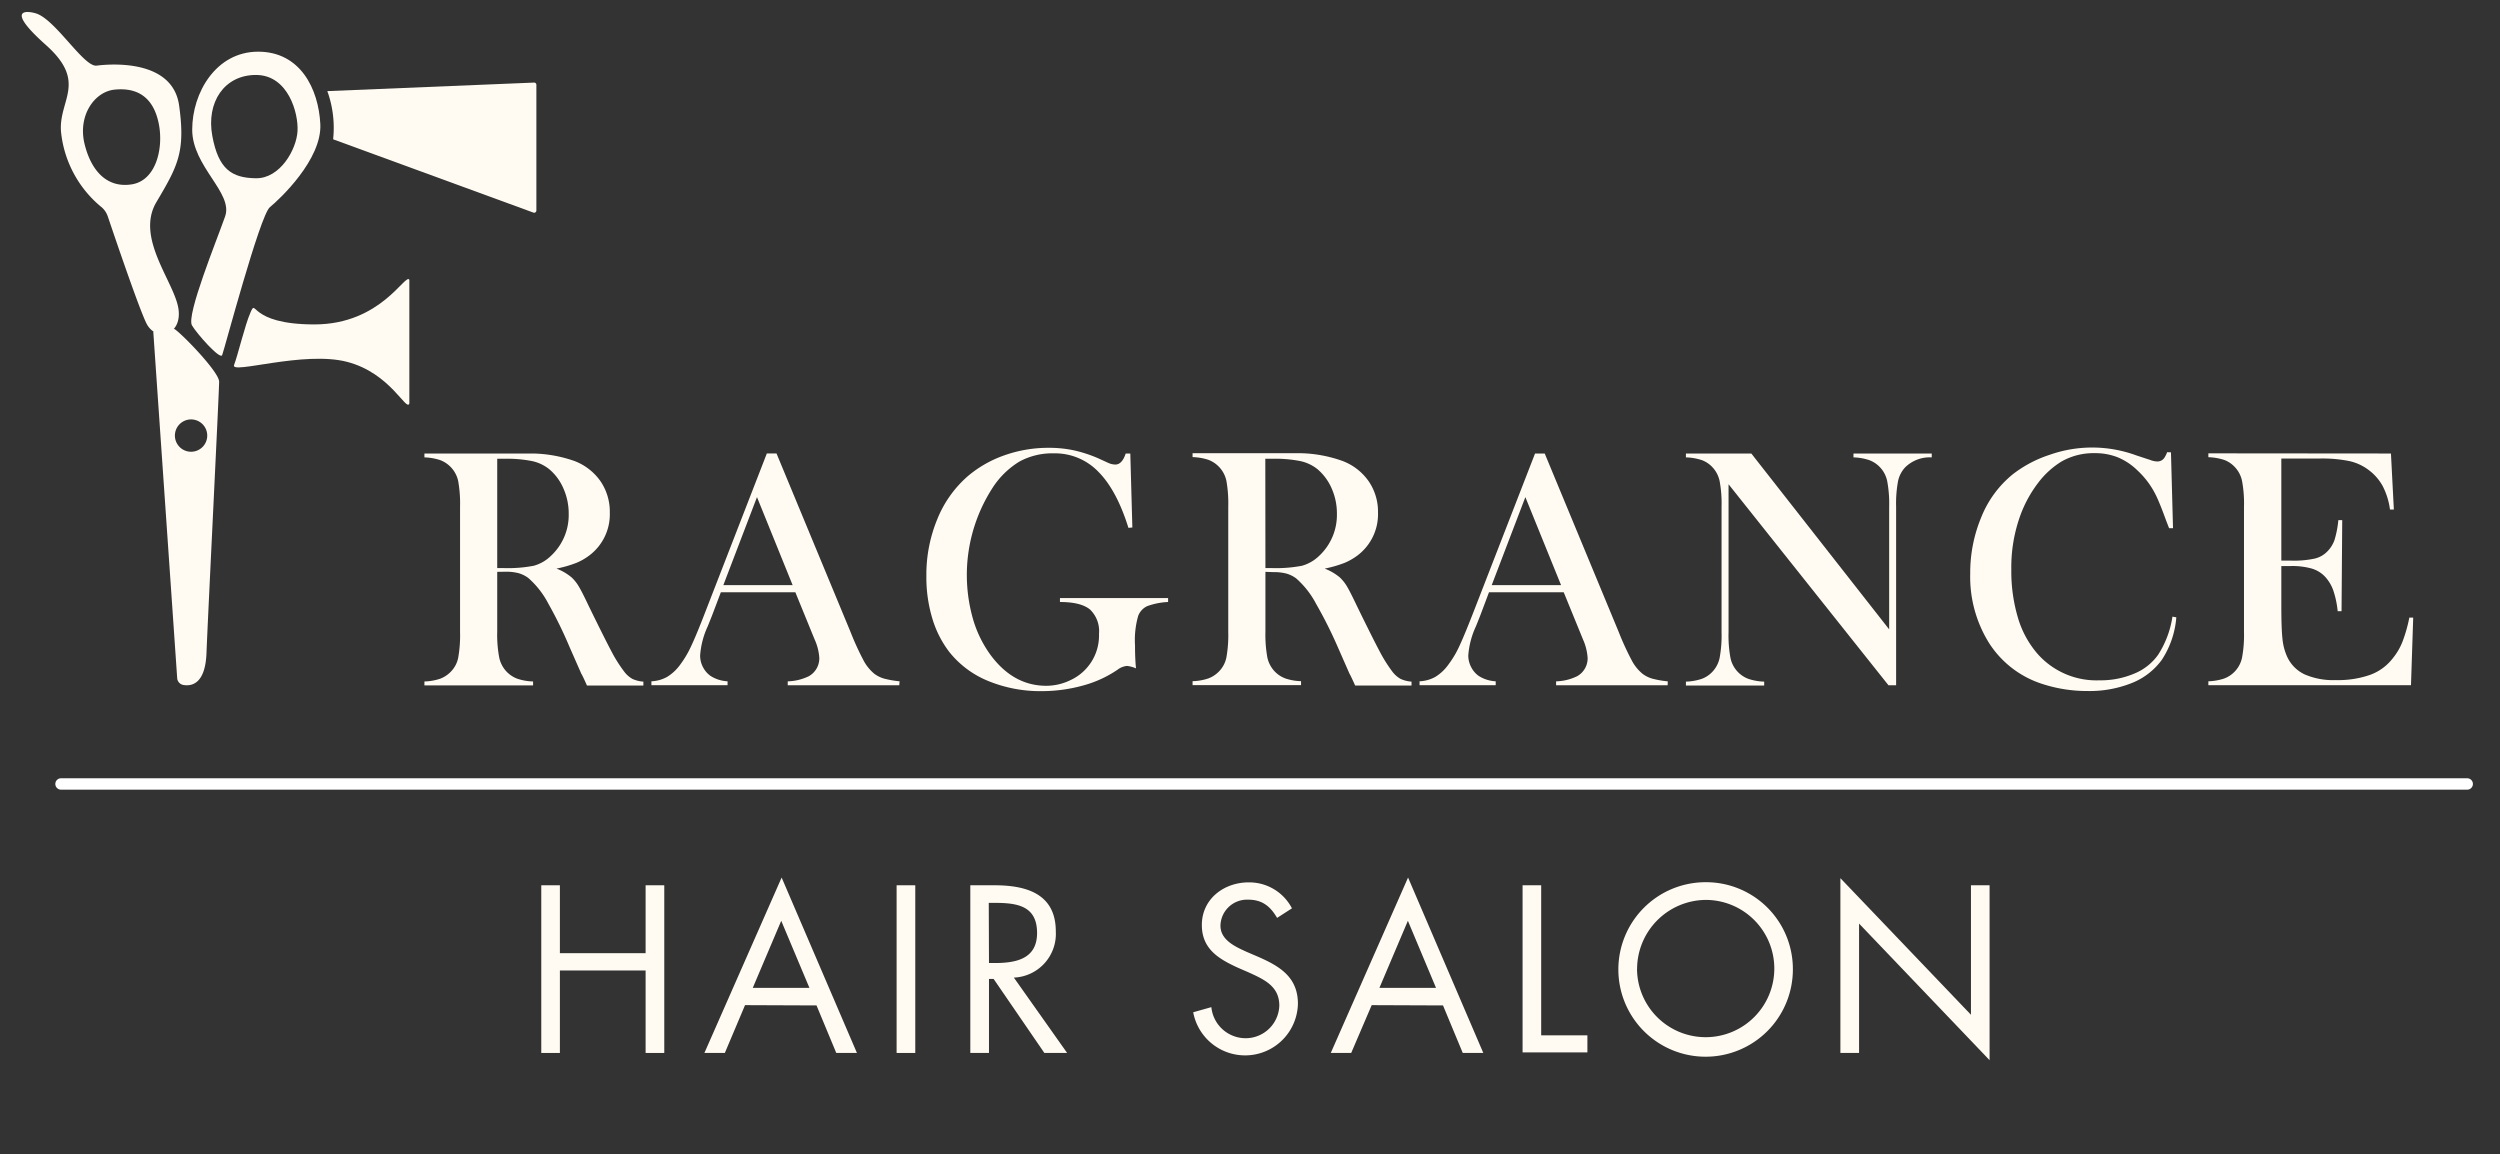 <svg xmlns="http://www.w3.org/2000/svg" viewBox="0 0 439.24 202.75"><rect x="0" y="0" width="439.24" height="202.75" fill="#333333" stroke="none"/><defs><style>.cls-1{fill:#fffbf2;}.cls-2{fill:#fff;}</style></defs><title>salon-logo</title><g id="Layer_1" data-name="Layer 1"><path class="cls-1" d="M113.43,167.47V155.54h3.28V185h-3.28V170.51H98.37V185H95.1V155.54h3.27v11.93Z"/><path class="cls-1" d="M130.9,176.6,127.35,185h-3.59l13.57-30.82L150.56,185h-3.63l-3.47-8.35Zm6.36-14.82-5,11.78h9.95Z"/><path class="cls-1" d="M160.81,185h-3.28V155.54h3.28Z"/><path class="cls-1" d="M173.76,185h-3.28V155.54h4.25c5.58,0,10.77,1.48,10.77,8.11a7.69,7.69,0,0,1-7.37,8.11L187.49,185h-4L174.58,172h-.82Zm0-15.8h1c3.71,0,7.45-.7,7.45-5.27,0-4.83-3.55-5.3-7.49-5.3h-1Z"/><path class="cls-1" d="M224.38,161.27c-1.17-2-2.58-3.2-5.07-3.2a4.67,4.67,0,0,0-4.88,4.57c0,2.53,2.62,3.7,4.61,4.6l2,.86c3.82,1.67,7,3.58,7,8.27a9.28,9.28,0,0,1-18.4,1.48l3.19-.9a6.06,6.06,0,0,0,5.89,5.46,5.92,5.92,0,0,0,6.05-5.73c0-3.43-2.69-4.6-5.42-5.85l-1.8-.78c-3.43-1.56-6.39-3.32-6.39-7.53,0-4.56,3.86-7.49,8.23-7.49a8.45,8.45,0,0,1,7.6,4.56Z"/><path class="cls-1" d="M241,176.6,237.4,185h-3.59l13.58-30.82L260.61,185H257l-3.47-8.35Zm6.36-14.82-5,11.78h9.94Z"/><path class="cls-1" d="M270.78,181.9h8.12v3H267.51V155.54h3.27Z"/><path class="cls-1" d="M315,170.28A15.33,15.33,0,1,1,299.68,155,15.25,15.25,0,0,1,315,170.28Zm-27.38,0a12.06,12.06,0,1,0,12.05-12.17A12.17,12.17,0,0,0,287.63,170.24Z"/><path class="cls-1" d="M323.35,154.29l22.94,24V155.54h3.27v30.73l-22.93-24V185h-3.28Z"/><path class="cls-2" d="M433.48,138.74H10.72a1,1,0,1,1,0-2H433.48a1,1,0,0,1,0,2Z"/><path class="cls-1" d="M87.36,100.47V111a21.56,21.56,0,0,0,.35,4.52A5.14,5.14,0,0,0,89,118a5.06,5.06,0,0,0,1.87,1.24,9.28,9.28,0,0,0,2.79.49v.69H74.57v-.69a9.4,9.4,0,0,0,2.79-.49A5.11,5.11,0,0,0,79.22,118a4.81,4.81,0,0,0,1.28-2.42,22.44,22.44,0,0,0,.33-4.53v-22a22.62,22.62,0,0,0-.33-4.54,5.07,5.07,0,0,0-3.16-3.67,9.75,9.75,0,0,0-2.77-.48v-.68H89q3.6,0,4.74,0A23.28,23.28,0,0,1,100.94,81a9.87,9.87,0,0,1,4.58,3.57,9.5,9.5,0,0,1,1.62,5.5,9.05,9.05,0,0,1-3.52,7.46,10.26,10.26,0,0,1-2.37,1.37,20.37,20.37,0,0,1-3.48,1,9.26,9.26,0,0,1,2.66,1.55,7,7,0,0,1,1.25,1.57c.38.63.95,1.74,1.7,3.33q2.66,5.46,4,8a24.82,24.82,0,0,0,2.29,3.65,4.68,4.68,0,0,0,1.44,1.28,5.47,5.47,0,0,0,1.93.48v.69h-9.91c-.49-1.1-.81-1.79-1-2.09l-2.09-4.75A74.35,74.35,0,0,0,96.31,106a15.41,15.41,0,0,0-3.49-4.45,5.27,5.27,0,0,0-1.73-.85,8.6,8.6,0,0,0-2.26-.25Zm0-.66H88.5a24,24,0,0,0,5.29-.41,7,7,0,0,0,3-1.73,9.81,9.81,0,0,0,3.13-7.4A10.84,10.84,0,0,0,99,85.84a9.09,9.09,0,0,0-2.52-3.42,7.23,7.23,0,0,0-3-1.41,22.83,22.83,0,0,0-4.92-.41H87.36Z"/><path class="cls-1" d="M158,120.4h-19.6v-.69a9,9,0,0,0,3.7-.9,3.61,3.61,0,0,0,1.85-3.22,9.33,9.33,0,0,0-.84-3.28l-.51-1.25-2.86-7H126.65l-1.56,4.12-.74,1.85a14.57,14.57,0,0,0-1.34,5.16,4.37,4.37,0,0,0,.49,2,4.3,4.3,0,0,0,1.33,1.56,6.08,6.08,0,0,0,3,.95v.69H114.45v-.69a6.17,6.17,0,0,0,2.77-.78,8,8,0,0,0,2.33-2.2,17.7,17.7,0,0,0,1.86-3.15c.61-1.28,1.41-3.21,2.4-5.77l10.92-28.13h1.7l13,31.35a49.47,49.47,0,0,0,2.32,5.07,7.77,7.77,0,0,0,1.88,2.3,5.37,5.37,0,0,0,1.64.82,16.53,16.53,0,0,0,2.78.49Zm-18.74-17.6L133,87.34l-5.91,15.46Z"/><path class="cls-1" d="M198.59,79.68l.36,13-.69.06q-2.06-6.61-5.28-9.85a10.57,10.57,0,0,0-7.78-3.24,12.1,12.1,0,0,0-6.1,1.45,14.75,14.75,0,0,0-4.76,4.69,28.2,28.2,0,0,0-3.4,22.93,20.31,20.31,0,0,0,3.13,6.4q4,5.37,9.76,5.37a9.7,9.7,0,0,0,4.26-1,8.63,8.63,0,0,0,5-8.14,5.24,5.24,0,0,0-1.59-4.27c-1.07-.87-2.82-1.31-5.27-1.31v-.69h19v.69a12.22,12.22,0,0,0-3.68.73,3.11,3.11,0,0,0-1.57,1.69,15.47,15.47,0,0,0-.56,5.22c0,.71,0,1.83.11,3.34l.06.68A5.34,5.34,0,0,0,198,117a3.24,3.24,0,0,0-1.67.68,20.15,20.15,0,0,1-6,2.75,27.24,27.24,0,0,1-7.25,1,24.08,24.08,0,0,1-9.47-1.79,16.83,16.83,0,0,1-6.85-5.13,18.25,18.25,0,0,1-3-6,25.08,25.08,0,0,1-1-7.33,25.55,25.55,0,0,1,1.91-9.94,19.84,19.84,0,0,1,5.36-7.57A20.3,20.3,0,0,1,176.46,80a23,23,0,0,1,7.81-1.32,20.58,20.58,0,0,1,4.43.45A23.58,23.58,0,0,1,193,80.54l1.76.81a3.2,3.2,0,0,0,1.19.27c.8,0,1.41-.65,1.83-1.94Z"/><path class="cls-1" d="M222.33,100.47V111a22.43,22.43,0,0,0,.34,4.52,5.16,5.16,0,0,0,1.27,2.43,5.06,5.06,0,0,0,1.87,1.24,9.27,9.27,0,0,0,2.78.49v.69H209.53v-.69a9.28,9.28,0,0,0,2.79-.49,5.06,5.06,0,0,0,1.87-1.24,4.89,4.89,0,0,0,1.28-2.42,22.44,22.44,0,0,0,.33-4.53v-22a22.62,22.62,0,0,0-.33-4.54,5.07,5.07,0,0,0-3.16-3.67,9.83,9.83,0,0,0-2.78-.48v-.68h14.38c2.41,0,4,0,4.75,0A23.21,23.21,0,0,1,235.9,81a9.82,9.82,0,0,1,4.58,3.57,9.44,9.44,0,0,1,1.63,5.5,9.08,9.08,0,0,1-3.52,7.46,10.69,10.69,0,0,1-2.37,1.37,20.65,20.65,0,0,1-3.48,1,9.4,9.4,0,0,1,2.66,1.55,7.25,7.25,0,0,1,1.25,1.57c.38.63.94,1.74,1.7,3.33q2.66,5.46,4,8a25.84,25.84,0,0,0,2.28,3.65,4.7,4.7,0,0,0,1.45,1.28,5.47,5.47,0,0,0,1.92.48v.69h-9.9c-.5-1.1-.82-1.79-1-2.09l-2.09-4.75a76.49,76.49,0,0,0-3.79-7.54,15.58,15.58,0,0,0-3.49-4.45,5.36,5.36,0,0,0-1.73-.85,8.68,8.68,0,0,0-2.27-.25Zm0-.66h1.13a24,24,0,0,0,5.3-.41,7.1,7.1,0,0,0,3-1.73,9.84,9.84,0,0,0,3.13-7.4,10.84,10.84,0,0,0-.91-4.43,9.3,9.3,0,0,0-2.52-3.42,7.29,7.29,0,0,0-3-1.41,22.93,22.93,0,0,0-4.93-.41h-1.22Z"/><path class="cls-1" d="M293,120.4H273.4v-.69a8.92,8.92,0,0,0,3.69-.9,3.59,3.59,0,0,0,1.85-3.22,9.5,9.5,0,0,0-.83-3.28l-.51-1.25-2.86-7H261.61l-1.55,4.12-.74,1.85a14.63,14.63,0,0,0-1.35,5.16,4.38,4.38,0,0,0,.5,2,4.27,4.27,0,0,0,1.32,1.56,6.12,6.12,0,0,0,3,.95v.69H249.41v-.69a6.18,6.18,0,0,0,2.78-.78,7.88,7.88,0,0,0,2.32-2.2,17.11,17.11,0,0,0,1.87-3.15c.6-1.28,1.4-3.21,2.4-5.77L269.7,79.68h1.7l13,31.35a49,49,0,0,0,2.33,5.07,7.62,7.62,0,0,0,1.88,2.3,5.26,5.26,0,0,0,1.64.82,16.37,16.37,0,0,0,2.77.49Zm-18.73-17.6L268,87.34l-5.91,15.46Z"/><path class="cls-1" d="M303.7,85.08v26a21.56,21.56,0,0,0,.34,4.53,5,5,0,0,0,3.16,3.67,9.68,9.68,0,0,0,2.76.48v.69H296.21v-.69a9.68,9.68,0,0,0,2.76-.48,4.88,4.88,0,0,0,1.89-1.25,5.07,5.07,0,0,0,1.27-2.43,21.71,21.71,0,0,0,.34-4.52V89a21.4,21.4,0,0,0-.34-4.48,5.06,5.06,0,0,0-1.27-2.44A4.82,4.82,0,0,0,299,80.84a9.77,9.77,0,0,0-2.79-.48v-.68H307.7l24.22,30.9V89.05a21.58,21.58,0,0,0-.35-4.54,5,5,0,0,0-3.16-3.67,9.61,9.61,0,0,0-2.76-.48v-.68H339.4v.68a6.16,6.16,0,0,0-4.65,1.73,5.06,5.06,0,0,0-1.27,2.44,21.4,21.4,0,0,0-.34,4.48V120.4H331.8Z"/><path class="cls-1" d="M381.43,79.47l.36,13.33h-.69l-.51-1.31c-.69-1.91-1.26-3.33-1.7-4.26a14.86,14.86,0,0,0-3.37-4.6,10.84,10.84,0,0,0-3.46-2.29,10.67,10.67,0,0,0-4-.72,11.34,11.34,0,0,0-5.85,1.46,14.9,14.9,0,0,0-4.06,3.68,21.75,21.75,0,0,0-3.07,5.48,26.78,26.78,0,0,0-1.7,9.84,28.66,28.66,0,0,0,1.16,8.44,17,17,0,0,0,3.4,6.3,13.8,13.8,0,0,0,10.92,4.71,15.15,15.15,0,0,0,6.12-1.18,9.56,9.56,0,0,0,4.2-3.32,17,17,0,0,0,2.51-6.69l.68.12a15.85,15.85,0,0,1-2.56,7.49,12,12,0,0,1-5.27,4.06,20.07,20.07,0,0,1-7.77,1.4,25.41,25.41,0,0,1-7.87-1.22,17.37,17.37,0,0,1-9.37-7.12,21.94,21.94,0,0,1-3.37-12.27,25.41,25.41,0,0,1,2-10.07,18.57,18.57,0,0,1,5.49-7.41,21.38,21.38,0,0,1,6.49-3.42,22.46,22.46,0,0,1,15.2.11l2.44.8a3.67,3.67,0,0,0,1.25.27,1.48,1.48,0,0,0,1.23-.63,5,5,0,0,0,.5-1Z"/><path class="cls-1" d="M420.08,79.68l.51,9.84-.68,0a12.62,12.62,0,0,0-1.29-4.14,8.85,8.85,0,0,0-2.59-2.9A8.68,8.68,0,0,0,412.72,81a23.74,23.74,0,0,0-5.07-.44h-6.83V98.5h1.78a17.28,17.28,0,0,0,4.09-.36,4.54,4.54,0,0,0,2.24-1.28,5.47,5.47,0,0,0,1.24-2,18,18,0,0,0,.67-3.48l.68,0-.12,16h-.68a16.35,16.35,0,0,0-.79-3.7,7,7,0,0,0-1.45-2.38,5.26,5.26,0,0,0-2.33-1.41,12.66,12.66,0,0,0-3.63-.44h-1.7v6.83c0,2.72.06,4.71.2,5.95a9.85,9.85,0,0,0,.81,3.12,6.34,6.34,0,0,0,3.09,3.14,12.61,12.61,0,0,0,5.47,1,17.07,17.07,0,0,0,6-.91,8.81,8.81,0,0,0,3.93-2.82,11,11,0,0,0,1.75-2.92,25.75,25.75,0,0,0,1.24-4.33l.68,0-.39,11.88H388v-.69a9.68,9.68,0,0,0,2.76-.48,5,5,0,0,0,3.16-3.68,21.71,21.71,0,0,0,.34-4.52v-22a21.64,21.64,0,0,0-.34-4.52,5.06,5.06,0,0,0-1.27-2.44,4.89,4.89,0,0,0-1.86-1.25,9.77,9.77,0,0,0-2.79-.48v-.68Z"/><path class="cls-1" d="M27.47,35.53c3.73-6.32,5.15-8.76,4-17s-12.22-7.29-14.49-7S9.72,3.35,6.27,2.34c-1.42-.42-5.57-1,1.8,5.57s2.19,9.66,2.65,15.23a19.65,19.65,0,0,0,7,13.16A3.69,3.69,0,0,1,18.93,38c1.27,3.76,5.38,15.87,6.76,18.74,1.62,3.4,6.32,2.27,5.67-2.43S23.74,41.85,27.47,35.53Zm-4.31-3.14c-4.24.68-7.12-2.21-8.31-7.13s1.71-9.13,5.26-9.51c4.56-.47,7,1.87,7.81,6.11S27.41,31.71,23.16,32.39Z"/><path class="cls-1" d="M30.57,57.76c-1-.54-3.64.49-3.64.49l4.2,60.88a1.31,1.31,0,0,0,1.05,1.21c1.42.26,3.9-.09,4.1-5.62.23-6.1,2.22-45.91,2.22-47.66S31.62,58.29,30.57,57.76Zm3,21.61a2.84,2.84,0,1,1,2.84-2.84A2.84,2.84,0,0,1,33.54,79.37Z"/><path class="cls-1" d="M45.36,9.08c-7.42,0-11.59,7.22-11.59,13.7S41,33.87,39.56,38s-6.87,17.39-5.83,19.17c.81,1.41,4.94,6.08,5.3,5.23s6.63-24.56,8.39-26,9.17-8.4,8.86-14.59S52.77,9.08,45.36,9.08Zm6.91,14c-.19,3.2-3.06,8.3-7.31,8.24s-6.58-1.58-7.66-7.45S39.38,13.15,45,13.17,52.47,19.87,52.27,23.06Z"/><path class="cls-1" d="M44,54.92c-.95,2.13-2.22,7.52-2.88,9.22S53.35,61.58,61,63.58s10.41,8.82,10.92,7.31V49.16C71.27,47.86,67,57,55.25,57S45.17,52.24,44,54.92Z"/><path class="cls-1" d="M57.59,16.23a19.07,19.07,0,0,1,.95,8.14.12.12,0,0,0,.08.14L93.71,37.35a.39.39,0,0,0,.53-.37V14.9a.39.39,0,0,0-.41-.39L57.71,16A.13.13,0,0,0,57.59,16.23Z"/></g></svg>